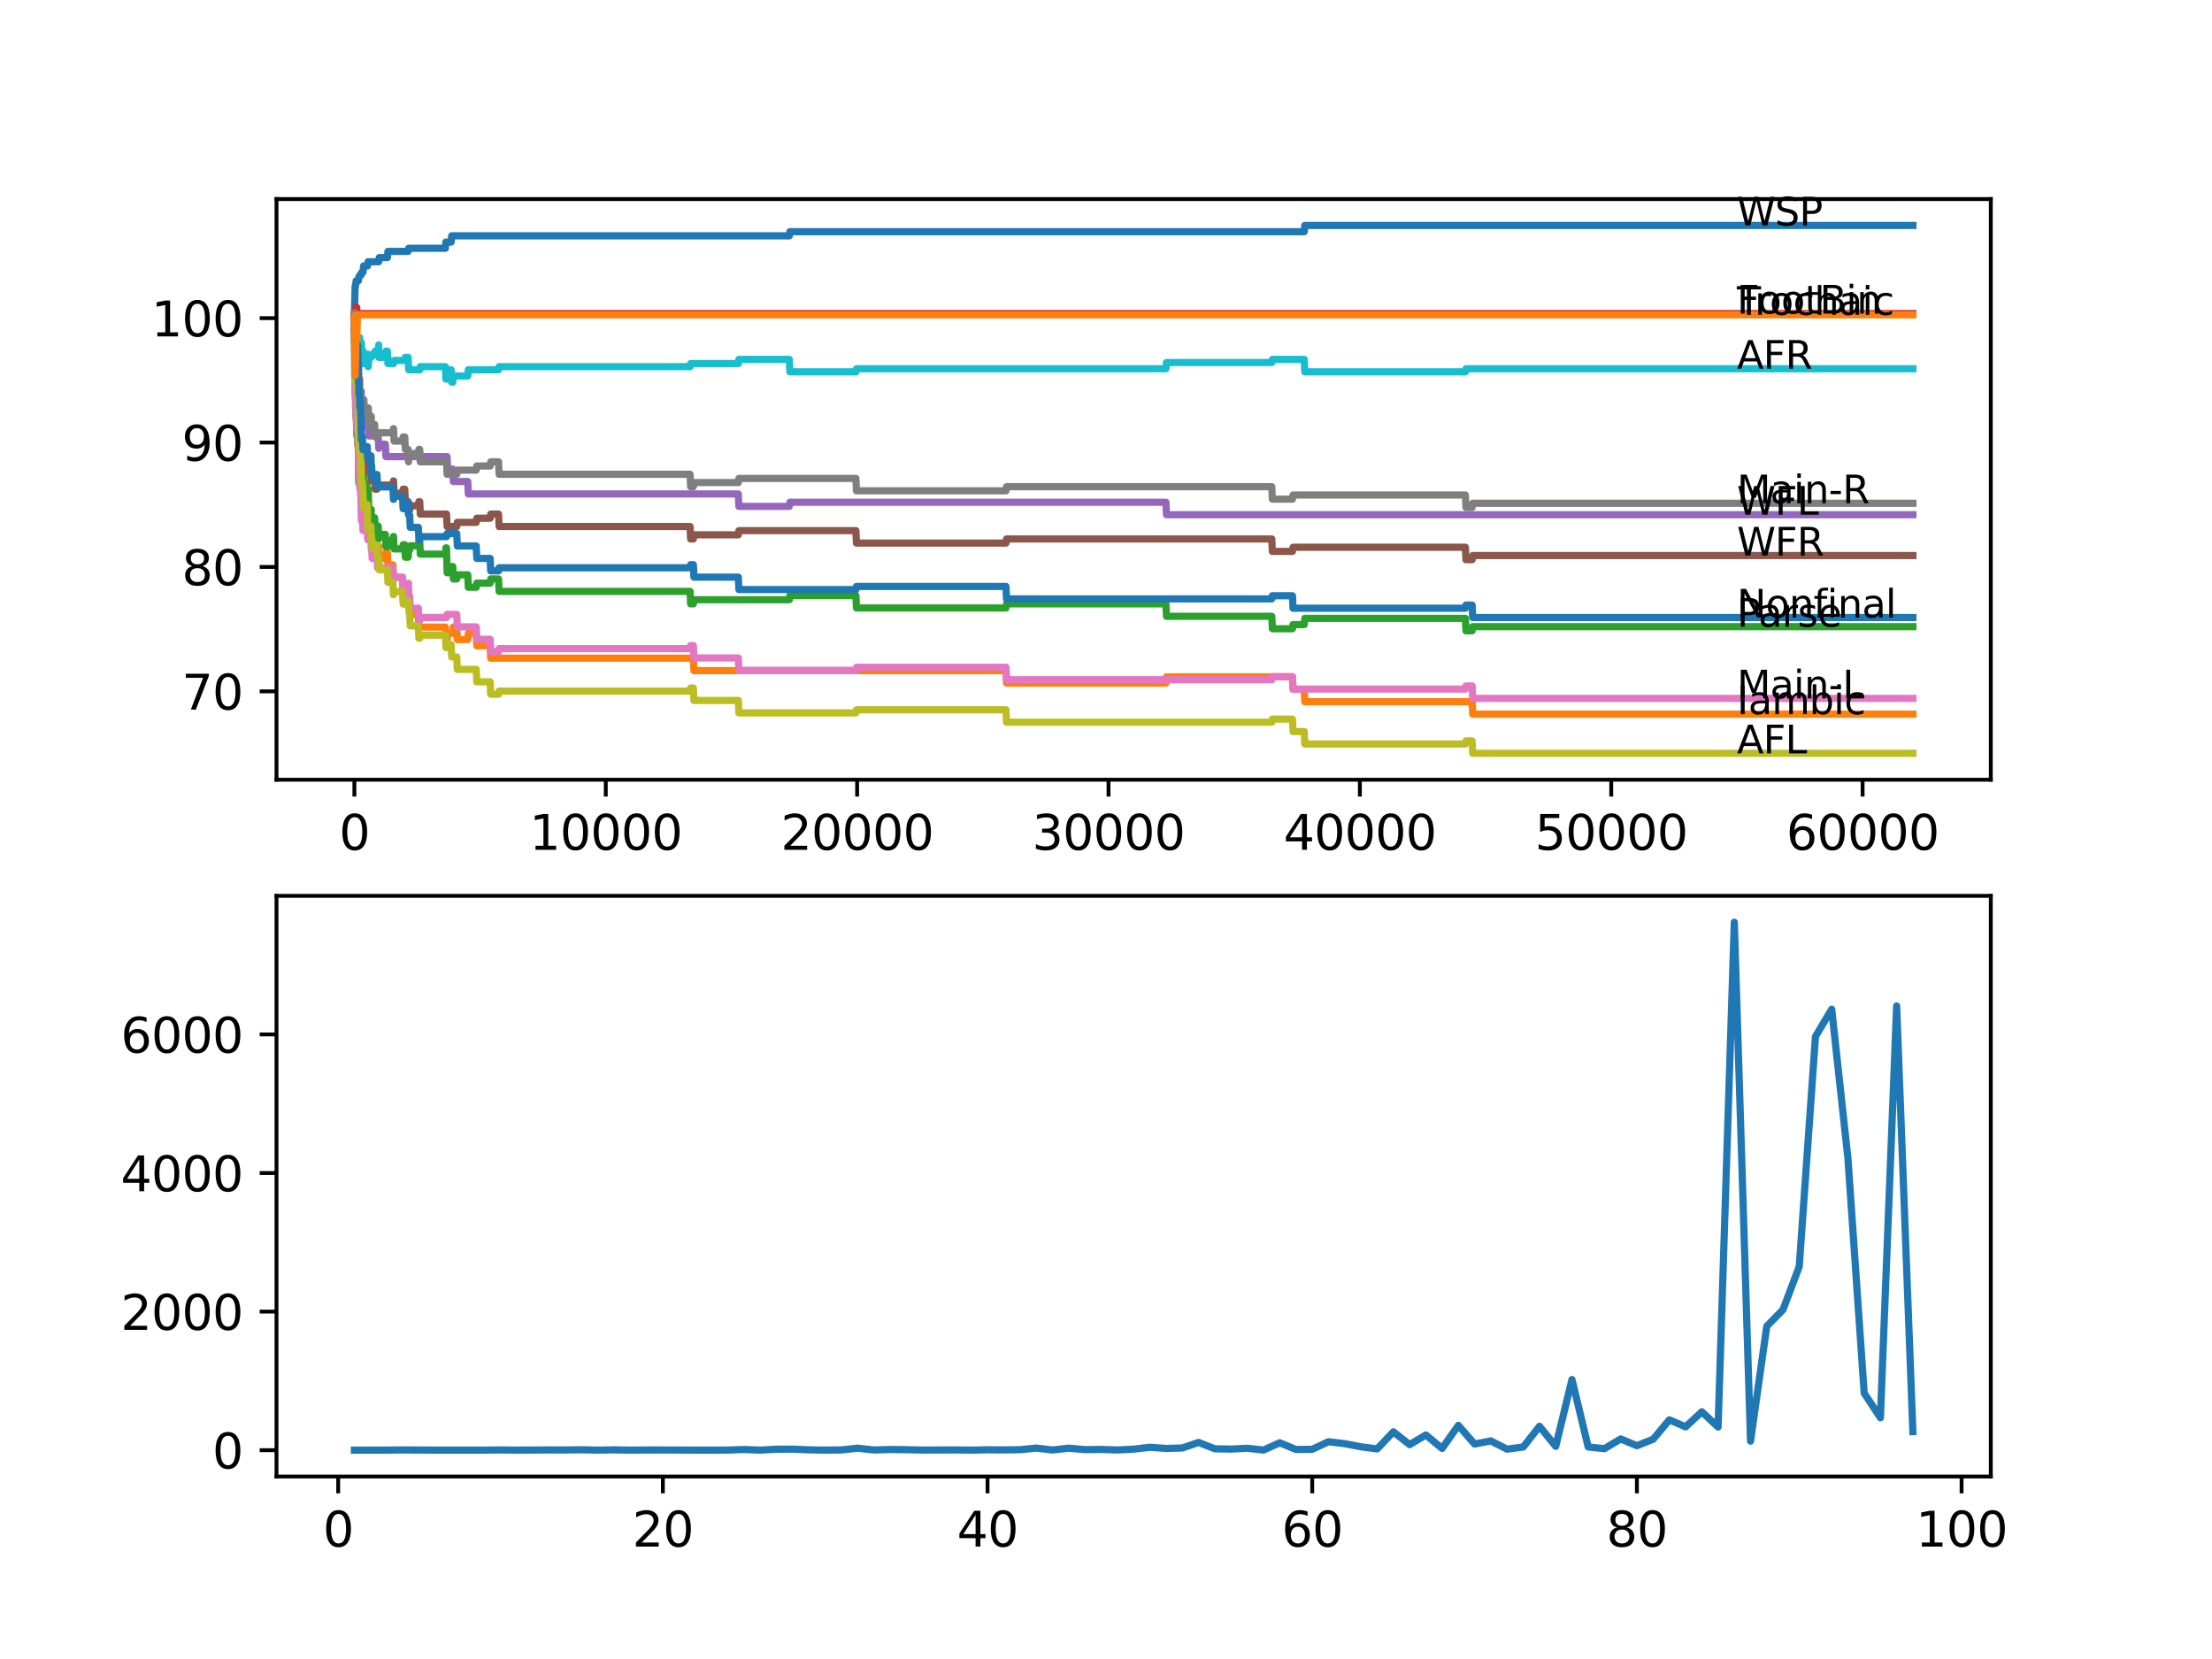 <?xml version="1.0" encoding="utf-8" standalone="no"?>
<!DOCTYPE svg PUBLIC "-//W3C//DTD SVG 1.1//EN"
  "http://www.w3.org/Graphics/SVG/1.1/DTD/svg11.dtd">
<svg xmlns:xlink="http://www.w3.org/1999/xlink" width="460.8pt" height="345.6pt" viewBox="0 0 460.8 345.6" xmlns="http://www.w3.org/2000/svg" version="1.1">
 <defs>
  <style type="text/css">*{stroke-linejoin: round; stroke-linecap: butt}</style>
 </defs>
 <g id="figure_1">
  <g id="patch_1">
   <path d="M 0 345.6 
L 460.8 345.6 
L 460.8 0 
L 0 0 
z
" style="fill: #ffffff"/>
  </g>
  <g id="axes_1">
   <g id="patch_2">
    <path d="M 57.6 162.432 
L 414.72 162.432 
L 414.72 41.472 
L 57.6 41.472 
z
" style="fill: #ffffff"/>
   </g>
   <g id="matplotlib.axis_1">
    <g id="xtick_1">
     <g id="line2d_1">
      <defs>
       <path id="m3c9f94f291" d="M 0 0 
L 0 3.5 
" style="stroke: #000000; stroke-width: 0.8"/>
      </defs>
      <g>
       <use xlink:href="#m3c9f94f291" x="73.827" y="162.432" style="stroke: #000000; stroke-width: 0.8"/>
      </g>
     </g>
     <g id="text_1">
      <!-- 0 -->
      <g transform="translate(70.646 177.03)scale(0.1 -0.1)">
       <defs>
        <path id="DejaVuSans-30" d="M 2034 4250 
Q 1547 4250 1301 3770 
Q 1056 3291 1056 2328 
Q 1056 1369 1301 889 
Q 1547 409 2034 409 
Q 2525 409 2770 889 
Q 3016 1369 3016 2328 
Q 3016 3291 2770 3770 
Q 2525 4250 2034 4250 
z
M 2034 4750 
Q 2819 4750 3233 4129 
Q 3647 3509 3647 2328 
Q 3647 1150 3233 529 
Q 2819 -91 2034 -91 
Q 1250 -91 836 529 
Q 422 1150 422 2328 
Q 422 3509 836 4129 
Q 1250 4750 2034 4750 
z
" transform="scale(0.016)"/>
       </defs>
       <use xlink:href="#DejaVuSans-30"/>
      </g>
     </g>
    </g>
    <g id="xtick_2">
     <g id="line2d_2">
      <g>
       <use xlink:href="#m3c9f94f291" x="126.192" y="162.432" style="stroke: #000000; stroke-width: 0.8"/>
      </g>
     </g>
     <g id="text_2">
      <!-- 10000 -->
      <g transform="translate(110.286 177.03)scale(0.1 -0.1)">
       <defs>
        <path id="DejaVuSans-31" d="M 794 531 
L 1825 531 
L 1825 4091 
L 703 3866 
L 703 4441 
L 1819 4666 
L 2450 4666 
L 2450 531 
L 3481 531 
L 3481 0 
L 794 0 
L 794 531 
z
" transform="scale(0.016)"/>
       </defs>
       <use xlink:href="#DejaVuSans-31"/>
       <use xlink:href="#DejaVuSans-30" x="63.623"/>
       <use xlink:href="#DejaVuSans-30" x="127.246"/>
       <use xlink:href="#DejaVuSans-30" x="190.869"/>
       <use xlink:href="#DejaVuSans-30" x="254.492"/>
      </g>
     </g>
    </g>
    <g id="xtick_3">
     <g id="line2d_3">
      <g>
       <use xlink:href="#m3c9f94f291" x="178.556" y="162.432" style="stroke: #000000; stroke-width: 0.8"/>
      </g>
     </g>
     <g id="text_3">
      <!-- 20000 -->
      <g transform="translate(162.65 177.03)scale(0.1 -0.1)">
       <defs>
        <path id="DejaVuSans-32" d="M 1228 531 
L 3431 531 
L 3431 0 
L 469 0 
L 469 531 
Q 828 903 1448 1529 
Q 2069 2156 2228 2338 
Q 2531 2678 2651 2914 
Q 2772 3150 2772 3378 
Q 2772 3750 2511 3984 
Q 2250 4219 1831 4219 
Q 1534 4219 1204 4116 
Q 875 4013 500 3803 
L 500 4441 
Q 881 4594 1212 4672 
Q 1544 4750 1819 4750 
Q 2544 4750 2975 4387 
Q 3406 4025 3406 3419 
Q 3406 3131 3298 2873 
Q 3191 2616 2906 2266 
Q 2828 2175 2409 1742 
Q 1991 1309 1228 531 
z
" transform="scale(0.016)"/>
       </defs>
       <use xlink:href="#DejaVuSans-32"/>
       <use xlink:href="#DejaVuSans-30" x="63.623"/>
       <use xlink:href="#DejaVuSans-30" x="127.246"/>
       <use xlink:href="#DejaVuSans-30" x="190.869"/>
       <use xlink:href="#DejaVuSans-30" x="254.492"/>
      </g>
     </g>
    </g>
    <g id="xtick_4">
     <g id="line2d_4">
      <g>
       <use xlink:href="#m3c9f94f291" x="230.921" y="162.432" style="stroke: #000000; stroke-width: 0.8"/>
      </g>
     </g>
     <g id="text_4">
      <!-- 30000 -->
      <g transform="translate(215.015 177.03)scale(0.1 -0.1)">
       <defs>
        <path id="DejaVuSans-33" d="M 2597 2516 
Q 3050 2419 3304 2112 
Q 3559 1806 3559 1356 
Q 3559 666 3084 287 
Q 2609 -91 1734 -91 
Q 1441 -91 1130 -33 
Q 819 25 488 141 
L 488 750 
Q 750 597 1062 519 
Q 1375 441 1716 441 
Q 2309 441 2620 675 
Q 2931 909 2931 1356 
Q 2931 1769 2642 2001 
Q 2353 2234 1838 2234 
L 1294 2234 
L 1294 2753 
L 1863 2753 
Q 2328 2753 2575 2939 
Q 2822 3125 2822 3475 
Q 2822 3834 2567 4026 
Q 2313 4219 1838 4219 
Q 1578 4219 1281 4162 
Q 984 4106 628 3988 
L 628 4550 
Q 988 4650 1302 4700 
Q 1616 4750 1894 4750 
Q 2613 4750 3031 4423 
Q 3450 4097 3450 3541 
Q 3450 3153 3228 2886 
Q 3006 2619 2597 2516 
z
" transform="scale(0.016)"/>
       </defs>
       <use xlink:href="#DejaVuSans-33"/>
       <use xlink:href="#DejaVuSans-30" x="63.623"/>
       <use xlink:href="#DejaVuSans-30" x="127.246"/>
       <use xlink:href="#DejaVuSans-30" x="190.869"/>
       <use xlink:href="#DejaVuSans-30" x="254.492"/>
      </g>
     </g>
    </g>
    <g id="xtick_5">
     <g id="line2d_5">
      <g>
       <use xlink:href="#m3c9f94f291" x="283.285" y="162.432" style="stroke: #000000; stroke-width: 0.8"/>
      </g>
     </g>
     <g id="text_5">
      <!-- 40000 -->
      <g transform="translate(267.379 177.03)scale(0.1 -0.1)">
       <defs>
        <path id="DejaVuSans-34" d="M 2419 4116 
L 825 1625 
L 2419 1625 
L 2419 4116 
z
M 2253 4666 
L 3047 4666 
L 3047 1625 
L 3713 1625 
L 3713 1100 
L 3047 1100 
L 3047 0 
L 2419 0 
L 2419 1100 
L 313 1100 
L 313 1709 
L 2253 4666 
z
" transform="scale(0.016)"/>
       </defs>
       <use xlink:href="#DejaVuSans-34"/>
       <use xlink:href="#DejaVuSans-30" x="63.623"/>
       <use xlink:href="#DejaVuSans-30" x="127.246"/>
       <use xlink:href="#DejaVuSans-30" x="190.869"/>
       <use xlink:href="#DejaVuSans-30" x="254.492"/>
      </g>
     </g>
    </g>
    <g id="xtick_6">
     <g id="line2d_6">
      <g>
       <use xlink:href="#m3c9f94f291" x="335.65" y="162.432" style="stroke: #000000; stroke-width: 0.8"/>
      </g>
     </g>
     <g id="text_6">
      <!-- 50000 -->
      <g transform="translate(319.744 177.03)scale(0.1 -0.1)">
       <defs>
        <path id="DejaVuSans-35" d="M 691 4666 
L 3169 4666 
L 3169 4134 
L 1269 4134 
L 1269 2991 
Q 1406 3038 1543 3061 
Q 1681 3084 1819 3084 
Q 2600 3084 3056 2656 
Q 3513 2228 3513 1497 
Q 3513 744 3044 326 
Q 2575 -91 1722 -91 
Q 1428 -91 1123 -41 
Q 819 9 494 109 
L 494 744 
Q 775 591 1075 516 
Q 1375 441 1709 441 
Q 2250 441 2565 725 
Q 2881 1009 2881 1497 
Q 2881 1984 2565 2268 
Q 2250 2553 1709 2553 
Q 1456 2553 1204 2497 
Q 953 2441 691 2322 
L 691 4666 
z
" transform="scale(0.016)"/>
       </defs>
       <use xlink:href="#DejaVuSans-35"/>
       <use xlink:href="#DejaVuSans-30" x="63.623"/>
       <use xlink:href="#DejaVuSans-30" x="127.246"/>
       <use xlink:href="#DejaVuSans-30" x="190.869"/>
       <use xlink:href="#DejaVuSans-30" x="254.492"/>
      </g>
     </g>
    </g>
    <g id="xtick_7">
     <g id="line2d_7">
      <g>
       <use xlink:href="#m3c9f94f291" x="388.014" y="162.432" style="stroke: #000000; stroke-width: 0.8"/>
      </g>
     </g>
     <g id="text_7">
      <!-- 60000 -->
      <g transform="translate(372.108 177.03)scale(0.1 -0.1)">
       <defs>
        <path id="DejaVuSans-36" d="M 2113 2584 
Q 1688 2584 1439 2293 
Q 1191 2003 1191 1497 
Q 1191 994 1439 701 
Q 1688 409 2113 409 
Q 2538 409 2786 701 
Q 3034 994 3034 1497 
Q 3034 2003 2786 2293 
Q 2538 2584 2113 2584 
z
M 3366 4563 
L 3366 3988 
Q 3128 4100 2886 4159 
Q 2644 4219 2406 4219 
Q 1781 4219 1451 3797 
Q 1122 3375 1075 2522 
Q 1259 2794 1537 2939 
Q 1816 3084 2150 3084 
Q 2853 3084 3261 2657 
Q 3669 2231 3669 1497 
Q 3669 778 3244 343 
Q 2819 -91 2113 -91 
Q 1303 -91 875 529 
Q 447 1150 447 2328 
Q 447 3434 972 4092 
Q 1497 4750 2381 4750 
Q 2619 4750 2861 4703 
Q 3103 4656 3366 4563 
z
" transform="scale(0.016)"/>
       </defs>
       <use xlink:href="#DejaVuSans-36"/>
       <use xlink:href="#DejaVuSans-30" x="63.623"/>
       <use xlink:href="#DejaVuSans-30" x="127.246"/>
       <use xlink:href="#DejaVuSans-30" x="190.869"/>
       <use xlink:href="#DejaVuSans-30" x="254.492"/>
      </g>
     </g>
    </g>
   </g>
   <g id="matplotlib.axis_2">
    <g id="ytick_1">
     <g id="line2d_8">
      <defs>
       <path id="mb19f7ff763" d="M 0 0 
L -3.5 0 
" style="stroke: #000000; stroke-width: 0.8"/>
      </defs>
      <g>
       <use xlink:href="#mb19f7ff763" x="57.6" y="144.02" style="stroke: #000000; stroke-width: 0.8"/>
      </g>
     </g>
     <g id="text_8">
      <!-- 70 -->
      <g transform="translate(37.875 147.819)scale(0.1 -0.1)">
       <defs>
        <path id="DejaVuSans-37" d="M 525 4666 
L 3525 4666 
L 3525 4397 
L 1831 0 
L 1172 0 
L 2766 4134 
L 525 4134 
L 525 4666 
z
" transform="scale(0.016)"/>
       </defs>
       <use xlink:href="#DejaVuSans-37"/>
       <use xlink:href="#DejaVuSans-30" x="63.623"/>
      </g>
     </g>
    </g>
    <g id="ytick_2">
     <g id="line2d_9">
      <g>
       <use xlink:href="#mb19f7ff763" x="57.6" y="118.105" style="stroke: #000000; stroke-width: 0.8"/>
      </g>
     </g>
     <g id="text_9">
      <!-- 80 -->
      <g transform="translate(37.875 121.905)scale(0.1 -0.1)">
       <defs>
        <path id="DejaVuSans-38" d="M 2034 2216 
Q 1584 2216 1326 1975 
Q 1069 1734 1069 1313 
Q 1069 891 1326 650 
Q 1584 409 2034 409 
Q 2484 409 2743 651 
Q 3003 894 3003 1313 
Q 3003 1734 2745 1975 
Q 2488 2216 2034 2216 
z
M 1403 2484 
Q 997 2584 770 2862 
Q 544 3141 544 3541 
Q 544 4100 942 4425 
Q 1341 4750 2034 4750 
Q 2731 4750 3128 4425 
Q 3525 4100 3525 3541 
Q 3525 3141 3298 2862 
Q 3072 2584 2669 2484 
Q 3125 2378 3379 2068 
Q 3634 1759 3634 1313 
Q 3634 634 3220 271 
Q 2806 -91 2034 -91 
Q 1263 -91 848 271 
Q 434 634 434 1313 
Q 434 1759 690 2068 
Q 947 2378 1403 2484 
z
M 1172 3481 
Q 1172 3119 1398 2916 
Q 1625 2713 2034 2713 
Q 2441 2713 2670 2916 
Q 2900 3119 2900 3481 
Q 2900 3844 2670 4047 
Q 2441 4250 2034 4250 
Q 1625 4250 1398 4047 
Q 1172 3844 1172 3481 
z
" transform="scale(0.016)"/>
       </defs>
       <use xlink:href="#DejaVuSans-38"/>
       <use xlink:href="#DejaVuSans-30" x="63.623"/>
      </g>
     </g>
    </g>
    <g id="ytick_3">
     <g id="line2d_10">
      <g>
       <use xlink:href="#mb19f7ff763" x="57.6" y="92.191" style="stroke: #000000; stroke-width: 0.8"/>
      </g>
     </g>
     <g id="text_10">
      <!-- 90 -->
      <g transform="translate(37.875 95.99)scale(0.1 -0.1)">
       <defs>
        <path id="DejaVuSans-39" d="M 703 97 
L 703 672 
Q 941 559 1184 500 
Q 1428 441 1663 441 
Q 2288 441 2617 861 
Q 2947 1281 2994 2138 
Q 2813 1869 2534 1725 
Q 2256 1581 1919 1581 
Q 1219 1581 811 2004 
Q 403 2428 403 3163 
Q 403 3881 828 4315 
Q 1253 4750 1959 4750 
Q 2769 4750 3195 4129 
Q 3622 3509 3622 2328 
Q 3622 1225 3098 567 
Q 2575 -91 1691 -91 
Q 1453 -91 1209 -44 
Q 966 3 703 97 
z
M 1959 2075 
Q 2384 2075 2632 2365 
Q 2881 2656 2881 3163 
Q 2881 3666 2632 3958 
Q 2384 4250 1959 4250 
Q 1534 4250 1286 3958 
Q 1038 3666 1038 3163 
Q 1038 2656 1286 2365 
Q 1534 2075 1959 2075 
z
" transform="scale(0.016)"/>
       </defs>
       <use xlink:href="#DejaVuSans-39"/>
       <use xlink:href="#DejaVuSans-30" x="63.623"/>
      </g>
     </g>
    </g>
    <g id="ytick_4">
     <g id="line2d_11">
      <g>
       <use xlink:href="#mb19f7ff763" x="57.6" y="66.276" style="stroke: #000000; stroke-width: 0.8"/>
      </g>
     </g>
     <g id="text_11">
      <!-- 100 -->
      <g transform="translate(31.512 70.076)scale(0.1 -0.1)">
       <use xlink:href="#DejaVuSans-31"/>
       <use xlink:href="#DejaVuSans-30" x="63.623"/>
       <use xlink:href="#DejaVuSans-30" x="127.246"/>
      </g>
     </g>
    </g>
   </g>
   <g id="line2d_12">
    <path d="M 73.833 65.629 
L 73.979 59.582 
L 74.068 59.582 
L 74.189 58.502 
L 74.644 58.502 
L 74.76 57.638 
L 74.932 57.638 
L 75.048 57.206 
L 75.278 57.206 
L 75.393 56.688 
L 75.629 56.688 
L 75.744 55.392 
L 76.571 55.392 
L 76.687 54.529 
L 78.891 54.529 
L 79.006 53.665 
L 80.698 53.665 
L 80.813 52.369 
L 85.023 52.369 
L 85.138 51.721 
L 92.778 51.721 
L 92.893 50.425 
L 93.983 50.425 
L 94.098 49.13 
L 164.429 49.13 
L 164.544 48.266 
L 271.697 48.266 
L 271.812 46.97 
L 398.487 46.97 
L 398.487 46.97 
" clip-path="url(#p7f40cb693f)" style="fill: none; stroke: #1f77b4; stroke-width: 1.5; stroke-linecap: square"/>
   </g>
   <g id="line2d_13">
    <path d="M 73.833 68.868 
L 73.843 71.459 
L 73.901 67.14 
L 73.943 69.732 
L 74.032 69.732 
L 74.157 83.985 
L 74.168 82.689 
L 74.335 82.689 
L 74.456 87.872 
L 74.513 87.872 
L 74.618 93.055 
L 74.629 91.759 
L 74.644 91.759 
L 74.77 99.533 
L 75.126 99.533 
L 75.247 104.716 
L 75.629 104.716 
L 75.744 107.308 
L 76.383 107.308 
L 76.488 106.012 
L 76.603 108.603 
L 76.728 108.603 
L 76.844 107.308 
L 77.289 107.308 
L 77.404 109.899 
L 77.409 109.899 
L 77.524 112.491 
L 78.54 112.491 
L 78.655 115.082 
L 78.797 115.082 
L 78.891 113.786 
L 78.896 116.378 
L 78.902 116.378 
L 80.279 116.378 
L 80.394 115.082 
L 80.698 115.082 
L 80.813 117.673 
L 81.85 117.673 
L 81.965 120.265 
L 83.855 120.265 
L 83.97 122.856 
L 85.102 122.856 
L 85.217 125.448 
L 85.342 125.448 
L 85.458 128.039 
L 87.149 128.039 
L 87.264 130.631 
L 92.778 130.631 
L 92.893 133.222 
L 93.134 133.222 
L 93.249 131.926 
L 94.323 131.926 
L 94.438 130.631 
L 95.15 130.631 
L 95.266 133.222 
L 97.444 133.222 
L 97.559 131.926 
L 99.209 131.926 
L 99.324 134.518 
L 102.11 134.518 
L 102.225 137.109 
L 144.441 137.109 
L 144.556 139.701 
L 209.561 139.701 
L 209.677 142.292 
L 242.886 142.292 
L 243.001 140.996 
L 269.246 140.996 
L 269.362 143.588 
L 271.697 143.588 
L 271.812 146.179 
L 306.671 146.179 
L 306.787 148.771 
L 398.487 148.771 
L 398.487 148.771 
" clip-path="url(#p7f40cb693f)" style="fill: none; stroke: #ff7f0e; stroke-width: 1.5; stroke-linecap: square"/>
   </g>
   <g id="line2d_14">
    <path d="M 73.833 65.629 
L 73.838 64.765 
L 73.901 71.243 
L 73.906 71.243 
L 73.932 71.243 
L 74.053 80.961 
L 74.058 80.313 
L 74.068 80.313 
L 74.079 79.882 
L 74.089 85.064 
L 74.121 85.064 
L 74.152 85.064 
L 74.157 84.417 
L 74.163 87.008 
L 74.231 87.008 
L 74.346 90.895 
L 74.513 90.895 
L 74.529 90.031 
L 74.534 92.623 
L 74.613 91.975 
L 74.618 91.975 
L 74.744 100.613 
L 74.76 100.613 
L 74.875 99.749 
L 74.932 99.749 
L 75.048 99.317 
L 75.084 99.317 
L 75.126 101.909 
L 75.194 101.045 
L 75.199 101.045 
L 75.315 99.663 
L 75.629 99.663 
L 75.744 98.367 
L 75.796 98.367 
L 75.912 100.959 
L 76.383 100.959 
L 76.488 103.55 
L 76.493 102.686 
L 76.571 102.686 
L 76.687 101.822 
L 76.718 101.822 
L 76.838 107.005 
L 77.289 107.005 
L 77.341 106.142 
L 77.346 108.733 
L 77.388 108.733 
L 77.409 108.733 
L 77.524 107.869 
L 78.048 107.869 
L 78.163 110.461 
L 78.54 110.461 
L 78.655 109.597 
L 78.797 109.597 
L 78.891 112.188 
L 78.907 111.324 
L 80.279 111.324 
L 80.394 113.916 
L 80.698 113.916 
L 80.813 112.62 
L 81.85 112.62 
L 81.965 111.756 
L 81.981 111.756 
L 82.096 114.348 
L 83.855 114.348 
L 83.97 113.484 
L 84.321 113.484 
L 84.437 116.075 
L 85.023 116.075 
L 85.143 114.564 
L 85.342 114.564 
L 85.458 113.7 
L 87.149 113.7 
L 87.264 112.836 
L 87.437 112.836 
L 87.552 115.428 
L 92.778 115.428 
L 92.893 114.132 
L 93.019 114.132 
L 93.14 119.315 
L 93.983 119.315 
L 94.098 118.019 
L 94.323 118.019 
L 94.438 120.61 
L 95.15 120.61 
L 95.266 119.747 
L 97.444 119.747 
L 97.559 122.338 
L 99.209 122.338 
L 99.324 121.474 
L 102.11 121.474 
L 102.225 120.61 
L 103.859 120.61 
L 103.974 123.202 
L 143.755 123.202 
L 143.87 125.793 
L 144.441 125.793 
L 144.556 124.929 
L 164.429 124.929 
L 164.544 124.066 
L 178.3 124.066 
L 178.415 126.657 
L 209.561 126.657 
L 209.677 125.793 
L 242.886 125.793 
L 243.001 128.385 
L 264.937 128.385 
L 265.052 130.976 
L 269.246 130.976 
L 269.362 130.112 
L 271.697 130.112 
L 271.812 128.817 
L 305.268 128.817 
L 305.383 131.408 
L 306.671 131.408 
L 306.787 130.544 
L 398.487 130.544 
L 398.487 130.544 
" clip-path="url(#p7f40cb693f)" style="fill: none; stroke: #2ca02c; stroke-width: 1.5; stroke-linecap: square"/>
   </g>
   <g id="line2d_15">
    <path d="M 73.833 66.276 
L 73.838 66.276 
L 73.958 65.326 
L 74.032 65.326 
L 74.152 64.031 
L 74.309 64.031 
L 74.341 66.622 
L 74.419 65.974 
L 74.529 65.974 
L 74.644 65.326 
L 398.487 65.326 
L 398.487 65.326 
" clip-path="url(#p7f40cb693f)" style="fill: none; stroke: #d62728; stroke-width: 1.5; stroke-linecap: square"/>
   </g>
   <g id="line2d_16">
    <path d="M 73.833 66.276 
L 73.838 65.413 
L 73.901 70.596 
L 73.917 70.596 
L 74.047 80.961 
L 74.068 80.961 
L 74.079 80.529 
L 74.084 83.121 
L 74.152 83.121 
L 74.157 83.121 
L 74.273 85.712 
L 74.618 85.712 
L 74.644 88.304 
L 74.728 87.44 
L 74.932 87.44 
L 75.048 87.008 
L 75.278 87.008 
L 75.393 86.49 
L 76.383 86.49 
L 76.498 89.081 
L 76.571 89.081 
L 76.687 88.217 
L 76.728 88.217 
L 76.844 90.809 
L 78.797 90.809 
L 78.891 93.4 
L 78.907 92.536 
L 80.279 92.536 
L 80.394 95.128 
L 93.134 95.128 
L 93.249 97.719 
L 94.323 97.719 
L 94.438 100.311 
L 97.444 100.311 
L 97.559 102.902 
L 153.809 102.902 
L 153.924 105.494 
L 164.429 105.494 
L 164.544 104.63 
L 242.886 104.63 
L 243.001 107.221 
L 398.487 107.221 
L 398.487 107.221 
" clip-path="url(#p7f40cb693f)" style="fill: none; stroke: #9467bd; stroke-width: 1.5; stroke-linecap: square"/>
   </g>
   <g id="line2d_17">
    <path d="M 73.833 65.629 
L 73.864 65.629 
L 73.99 74.699 
L 74.068 74.699 
L 74.152 79.882 
L 74.184 79.234 
L 74.231 79.234 
L 74.351 84.417 
L 74.513 84.417 
L 74.529 83.553 
L 74.534 86.144 
L 74.613 85.496 
L 74.629 85.496 
L 74.749 91.543 
L 74.76 91.543 
L 74.875 90.679 
L 74.917 90.679 
L 74.932 89.815 
L 74.938 92.407 
L 75.016 92.407 
L 75.084 92.407 
L 75.126 94.998 
L 75.194 93.271 
L 75.199 93.271 
L 75.278 92.407 
L 75.283 94.998 
L 75.299 94.998 
L 75.498 94.998 
L 75.613 94.134 
L 75.796 94.134 
L 75.912 96.726 
L 76.488 96.726 
L 76.603 95.862 
L 76.718 95.862 
L 76.833 98.454 
L 77.289 98.454 
L 77.341 97.59 
L 77.346 100.181 
L 77.388 100.181 
L 77.409 100.181 
L 77.524 99.317 
L 78.048 99.317 
L 78.163 101.909 
L 78.54 101.909 
L 78.655 101.045 
L 81.85 101.045 
L 81.965 100.181 
L 81.981 100.181 
L 82.096 102.773 
L 83.855 102.773 
L 83.97 101.909 
L 84.321 101.909 
L 84.437 104.5 
L 85.023 104.5 
L 85.102 107.092 
L 85.133 106.228 
L 85.342 106.228 
L 85.458 105.364 
L 87.149 105.364 
L 87.264 104.5 
L 87.437 104.5 
L 87.552 107.092 
L 93.019 107.092 
L 93.134 109.683 
L 95.15 109.683 
L 95.266 108.819 
L 99.209 108.819 
L 99.324 107.956 
L 102.11 107.956 
L 102.225 107.092 
L 103.859 107.092 
L 103.974 109.683 
L 143.755 109.683 
L 143.87 112.275 
L 144.441 112.275 
L 144.556 111.411 
L 153.809 111.411 
L 153.924 110.547 
L 178.3 110.547 
L 178.415 113.138 
L 209.561 113.138 
L 209.677 112.275 
L 264.937 112.275 
L 265.052 114.866 
L 269.246 114.866 
L 269.362 114.002 
L 305.268 114.002 
L 305.383 116.594 
L 306.671 116.594 
L 306.787 115.73 
L 398.487 115.73 
L 398.487 115.73 
" clip-path="url(#p7f40cb693f)" style="fill: none; stroke: #8c564b; stroke-width: 1.5; stroke-linecap: square"/>
   </g>
   <g id="line2d_18">
    <path d="M 73.833 68.868 
L 73.838 68.868 
L 73.969 82.603 
L 73.974 81.955 
L 74.006 81.955 
L 74.121 84.892 
L 74.152 84.892 
L 74.231 87.483 
L 74.262 86.835 
L 74.309 86.835 
L 74.341 89.427 
L 74.419 88.779 
L 74.513 88.779 
L 74.629 93.314 
L 74.665 92.666 
L 74.707 97.201 
L 74.723 97.201 
L 74.76 96.553 
L 74.765 99.145 
L 74.817 99.145 
L 74.917 99.145 
L 74.932 101.736 
L 75.032 101.304 
L 75.084 101.304 
L 75.126 100.656 
L 75.131 103.248 
L 75.178 103.248 
L 75.184 103.248 
L 75.278 108.431 
L 75.304 107.912 
L 75.498 107.912 
L 75.613 110.504 
L 75.796 110.504 
L 75.912 109.856 
L 76.488 109.856 
L 76.603 112.447 
L 76.718 112.447 
L 76.833 111.799 
L 77.289 111.799 
L 77.341 114.391 
L 77.399 113.743 
L 77.409 113.743 
L 77.524 116.335 
L 78.048 116.335 
L 78.163 115.687 
L 78.54 115.687 
L 78.655 118.278 
L 81.85 118.278 
L 81.965 120.87 
L 81.981 120.87 
L 82.096 120.222 
L 83.855 120.222 
L 83.97 122.813 
L 84.321 122.813 
L 84.437 122.165 
L 85.023 122.165 
L 85.102 121.517 
L 85.107 124.109 
L 85.117 124.109 
L 85.342 124.109 
L 85.458 126.7 
L 87.149 126.7 
L 87.264 129.292 
L 87.437 129.292 
L 87.552 128.644 
L 93.019 128.644 
L 93.134 127.996 
L 95.15 127.996 
L 95.266 130.587 
L 99.209 130.587 
L 99.324 133.179 
L 102.11 133.179 
L 102.225 135.77 
L 103.859 135.77 
L 103.974 135.122 
L 143.755 135.122 
L 143.87 134.475 
L 144.441 134.475 
L 144.556 137.066 
L 153.809 137.066 
L 153.924 139.658 
L 178.3 139.658 
L 178.415 139.01 
L 209.561 139.01 
L 209.677 141.601 
L 264.937 141.601 
L 265.052 140.953 
L 269.246 140.953 
L 269.362 143.545 
L 305.268 143.545 
L 305.383 142.897 
L 306.671 142.897 
L 306.787 145.488 
L 398.487 145.488 
L 398.487 145.488 
" clip-path="url(#p7f40cb693f)" style="fill: none; stroke: #e377c2; stroke-width: 1.5; stroke-linecap: square"/>
   </g>
   <g id="line2d_19">
    <path d="M 73.833 65.629 
L 73.838 65.629 
L 73.89 65.11 
L 73.869 67.702 
L 73.932 65.758 
L 74.006 70.293 
L 74.042 67.702 
L 74.068 67.702 
L 74.1 72.885 
L 74.178 69.645 
L 74.231 69.645 
L 74.346 73.532 
L 74.513 73.532 
L 74.529 72.669 
L 74.534 75.26 
L 74.613 74.612 
L 74.629 74.612 
L 74.749 80.659 
L 74.76 80.659 
L 74.875 79.795 
L 74.917 79.795 
L 74.932 78.931 
L 74.938 81.523 
L 75.016 81.523 
L 75.084 81.523 
L 75.126 84.114 
L 75.194 82.387 
L 75.199 82.387 
L 75.278 81.523 
L 75.283 84.114 
L 75.299 84.114 
L 75.498 84.114 
L 75.613 83.25 
L 75.796 83.25 
L 75.912 85.842 
L 76.488 85.842 
L 76.603 84.978 
L 76.718 84.978 
L 76.833 87.569 
L 77.289 87.569 
L 77.341 86.706 
L 77.346 89.297 
L 77.388 89.297 
L 77.409 89.297 
L 77.524 88.433 
L 78.048 88.433 
L 78.163 91.025 
L 78.54 91.025 
L 78.655 90.161 
L 81.85 90.161 
L 81.965 89.297 
L 81.981 89.297 
L 82.096 91.889 
L 83.855 91.889 
L 83.97 91.025 
L 84.321 91.025 
L 84.437 93.616 
L 85.023 93.616 
L 85.102 96.208 
L 85.133 95.344 
L 85.342 95.344 
L 85.458 94.48 
L 87.149 94.48 
L 87.264 93.616 
L 87.437 93.616 
L 87.552 96.208 
L 93.019 96.208 
L 93.134 98.799 
L 95.15 98.799 
L 95.266 97.935 
L 99.209 97.935 
L 99.324 97.071 
L 102.11 97.071 
L 102.225 96.208 
L 103.859 96.208 
L 103.974 98.799 
L 143.755 98.799 
L 143.87 101.391 
L 144.441 101.391 
L 144.556 100.527 
L 153.809 100.527 
L 153.924 99.663 
L 178.3 99.663 
L 178.415 102.254 
L 209.561 102.254 
L 209.677 101.391 
L 264.937 101.391 
L 265.052 103.982 
L 269.246 103.982 
L 269.362 103.118 
L 305.268 103.118 
L 305.383 105.71 
L 306.671 105.71 
L 306.787 104.846 
L 398.487 104.846 
L 398.487 104.846 
" clip-path="url(#p7f40cb693f)" style="fill: none; stroke: #7f7f7f; stroke-width: 1.5; stroke-linecap: square"/>
   </g>
   <g id="line2d_20">
    <path d="M 73.833 68.868 
L 73.838 68.868 
L 73.843 68.35 
L 73.89 73.101 
L 73.911 72.237 
L 73.917 72.237 
L 73.969 79.493 
L 74.037 78.197 
L 74.053 78.197 
L 74.152 77.031 
L 74.231 79.622 
L 74.262 78.975 
L 74.309 78.975 
L 74.341 81.566 
L 74.419 80.918 
L 74.513 80.918 
L 74.629 85.453 
L 74.665 84.805 
L 74.707 89.34 
L 74.723 89.34 
L 74.76 88.692 
L 74.765 91.284 
L 74.817 91.284 
L 74.917 91.284 
L 74.932 93.875 
L 75.032 93.443 
L 75.084 93.443 
L 75.126 92.796 
L 75.131 95.387 
L 75.178 95.387 
L 75.184 95.387 
L 75.304 100.57 
L 75.498 100.57 
L 75.613 103.161 
L 75.629 103.161 
L 75.744 105.753 
L 75.796 105.753 
L 75.912 105.105 
L 76.488 105.105 
L 76.608 110.288 
L 76.718 110.288 
L 76.833 109.64 
L 77.289 109.64 
L 77.341 112.231 
L 77.399 111.584 
L 77.409 111.584 
L 77.524 114.175 
L 78.048 114.175 
L 78.163 113.527 
L 78.54 113.527 
L 78.655 116.119 
L 78.891 116.119 
L 79.006 118.71 
L 80.698 118.71 
L 80.813 121.301 
L 81.85 121.301 
L 81.965 123.893 
L 81.981 123.893 
L 82.096 123.245 
L 83.855 123.245 
L 83.97 125.836 
L 84.321 125.836 
L 84.437 125.189 
L 85.102 125.189 
L 85.217 127.78 
L 85.342 127.78 
L 85.458 130.372 
L 87.149 130.372 
L 87.264 132.963 
L 87.437 132.963 
L 87.552 132.315 
L 92.778 132.315 
L 92.893 134.907 
L 93.019 134.907 
L 93.134 134.259 
L 93.983 134.259 
L 94.098 136.85 
L 95.15 136.85 
L 95.266 139.442 
L 99.209 139.442 
L 99.324 142.033 
L 102.11 142.033 
L 102.225 144.624 
L 103.859 144.624 
L 103.974 143.977 
L 143.755 143.977 
L 143.87 143.329 
L 144.441 143.329 
L 144.556 145.92 
L 153.809 145.92 
L 153.924 148.512 
L 178.3 148.512 
L 178.415 147.864 
L 209.561 147.864 
L 209.677 150.455 
L 264.937 150.455 
L 265.052 149.807 
L 269.246 149.807 
L 269.362 152.399 
L 271.697 152.399 
L 271.812 154.99 
L 305.268 154.99 
L 305.383 154.342 
L 306.671 154.342 
L 306.787 156.934 
L 398.487 156.934 
L 398.487 156.934 
" clip-path="url(#p7f40cb693f)" style="fill: none; stroke: #bcbd22; stroke-width: 1.5; stroke-linecap: square"/>
   </g>
   <g id="line2d_21">
    <path d="M 73.833 68.868 
L 73.896 78.283 
L 73.953 74.526 
L 73.969 74.526 
L 74.068 71.934 
L 74.095 72.712 
L 74.157 72.712 
L 74.273 70.768 
L 74.309 70.768 
L 74.424 73.36 
L 74.582 73.36 
L 74.644 70.768 
L 74.702 71.848 
L 74.723 71.848 
L 74.838 71.2 
L 74.917 71.2 
L 74.932 70.336 
L 74.938 72.928 
L 75.016 72.928 
L 75.084 72.928 
L 75.205 71.416 
L 75.278 71.416 
L 75.393 74.008 
L 75.498 74.008 
L 75.613 73.144 
L 75.629 73.144 
L 75.744 75.735 
L 75.796 75.735 
L 75.912 75.087 
L 76.383 75.087 
L 76.498 73.792 
L 76.571 73.792 
L 76.687 76.383 
L 76.718 76.383 
L 76.844 74.439 
L 77.341 74.439 
L 77.456 73.792 
L 78.048 73.792 
L 78.163 73.144 
L 78.797 73.144 
L 78.891 71.848 
L 78.896 74.439 
L 78.902 74.439 
L 80.279 74.439 
L 80.394 73.144 
L 80.698 73.144 
L 80.813 75.735 
L 81.981 75.735 
L 82.096 75.087 
L 84.321 75.087 
L 84.437 74.439 
L 85.023 74.439 
L 85.138 77.031 
L 87.437 77.031 
L 87.552 76.383 
L 92.778 76.383 
L 92.893 78.975 
L 93.019 78.975 
L 93.145 77.031 
L 93.983 77.031 
L 94.098 79.622 
L 94.323 79.622 
L 94.438 78.327 
L 97.444 78.327 
L 97.559 77.031 
L 103.859 77.031 
L 103.974 76.383 
L 143.755 76.383 
L 143.87 75.735 
L 153.809 75.735 
L 153.924 74.871 
L 164.429 74.871 
L 164.544 77.463 
L 178.3 77.463 
L 178.415 76.815 
L 242.886 76.815 
L 243.001 75.519 
L 264.937 75.519 
L 265.052 74.871 
L 271.697 74.871 
L 271.812 77.463 
L 305.268 77.463 
L 305.383 76.815 
L 398.487 76.815 
L 398.487 76.815 
" clip-path="url(#p7f40cb693f)" style="fill: none; stroke: #17becf; stroke-width: 1.5; stroke-linecap: square"/>
   </g>
   <g id="line2d_22">
    <path d="M 73.833 68.868 
L 73.864 68.868 
L 73.922 67.572 
L 73.927 70.164 
L 73.953 69.645 
L 73.969 72.237 
L 74.063 71.589 
L 74.068 71.589 
L 74.152 70.639 
L 74.157 73.23 
L 74.231 73.23 
L 74.351 71.934 
L 74.513 71.934 
L 74.629 76.469 
L 74.665 75.822 
L 74.707 80.357 
L 74.723 80.357 
L 74.76 79.709 
L 74.765 82.3 
L 74.817 82.3 
L 74.917 82.3 
L 74.932 84.892 
L 75.032 84.46 
L 75.084 84.46 
L 75.126 83.812 
L 75.131 86.403 
L 75.178 86.403 
L 75.184 86.403 
L 75.278 91.586 
L 75.304 91.068 
L 75.498 91.068 
L 75.613 93.659 
L 75.796 93.659 
L 75.912 93.012 
L 76.488 93.012 
L 76.603 95.603 
L 76.718 95.603 
L 76.833 94.955 
L 77.289 94.955 
L 77.341 97.547 
L 77.399 96.899 
L 77.409 96.899 
L 77.524 99.49 
L 78.048 99.49 
L 78.163 98.842 
L 78.54 98.842 
L 78.655 101.434 
L 81.85 101.434 
L 81.965 104.025 
L 81.981 104.025 
L 82.096 103.377 
L 83.855 103.377 
L 83.97 105.969 
L 84.321 105.969 
L 84.437 105.321 
L 85.023 105.321 
L 85.102 104.673 
L 85.107 107.264 
L 85.117 107.264 
L 85.342 107.264 
L 85.458 109.856 
L 87.149 109.856 
L 87.264 112.447 
L 87.437 112.447 
L 87.552 111.799 
L 93.019 111.799 
L 93.134 111.152 
L 95.15 111.152 
L 95.266 113.743 
L 99.209 113.743 
L 99.324 116.335 
L 102.11 116.335 
L 102.225 118.926 
L 103.859 118.926 
L 103.974 118.278 
L 143.755 118.278 
L 143.87 117.63 
L 144.441 117.63 
L 144.556 120.222 
L 153.809 120.222 
L 153.924 122.813 
L 178.3 122.813 
L 178.415 122.165 
L 209.561 122.165 
L 209.677 124.757 
L 264.937 124.757 
L 265.052 124.109 
L 269.246 124.109 
L 269.362 126.7 
L 305.268 126.7 
L 305.383 126.052 
L 306.671 126.052 
L 306.787 128.644 
L 398.487 128.644 
L 398.487 128.644 
" clip-path="url(#p7f40cb693f)" style="fill: none; stroke: #1f77b4; stroke-width: 1.5; stroke-linecap: square"/>
   </g>
   <g id="line2d_23">
    <path d="M 73.833 66.276 
L 73.838 66.276 
L 73.843 65.758 
L 73.869 70.941 
L 73.88 70.941 
L 74 78.197 
L 74.136 70.768 
L 74.335 70.768 
L 74.456 65.585 
L 398.487 65.585 
L 398.487 65.585 
" clip-path="url(#p7f40cb693f)" style="fill: none; stroke: #ff7f0e; stroke-width: 1.5; stroke-linecap: square"/>
   </g>
   <g id="patch_3">
    <path d="M 57.6 162.432 
L 57.6 41.472 
" style="fill: none; stroke: #000000; stroke-width: 0.8; stroke-linejoin: miter; stroke-linecap: square"/>
   </g>
   <g id="patch_4">
    <path d="M 414.72 162.432 
L 414.72 41.472 
" style="fill: none; stroke: #000000; stroke-width: 0.8; stroke-linejoin: miter; stroke-linecap: square"/>
   </g>
   <g id="patch_5">
    <path d="M 57.6 162.432 
L 414.72 162.432 
" style="fill: none; stroke: #000000; stroke-width: 0.8; stroke-linejoin: miter; stroke-linecap: square"/>
   </g>
   <g id="patch_6">
    <path d="M 57.6 41.472 
L 414.72 41.472 
" style="fill: none; stroke: #000000; stroke-width: 0.8; stroke-linejoin: miter; stroke-linecap: square"/>
   </g>
   <g id="text_12">
    <!-- WSP -->
    <g transform="translate(361.832 46.97)scale(0.08 -0.08)">
     <defs>
      <path id="DejaVuSans-57" d="M 213 4666 
L 850 4666 
L 1831 722 
L 2809 4666 
L 3519 4666 
L 4500 722 
L 5478 4666 
L 6119 4666 
L 4947 0 
L 4153 0 
L 3169 4050 
L 2175 0 
L 1381 0 
L 213 4666 
z
" transform="scale(0.016)"/>
      <path id="DejaVuSans-53" d="M 3425 4513 
L 3425 3897 
Q 3066 4069 2747 4153 
Q 2428 4238 2131 4238 
Q 1616 4238 1336 4038 
Q 1056 3838 1056 3469 
Q 1056 3159 1242 3001 
Q 1428 2844 1947 2747 
L 2328 2669 
Q 3034 2534 3370 2195 
Q 3706 1856 3706 1288 
Q 3706 609 3251 259 
Q 2797 -91 1919 -91 
Q 1588 -91 1214 -16 
Q 841 59 441 206 
L 441 856 
Q 825 641 1194 531 
Q 1563 422 1919 422 
Q 2459 422 2753 634 
Q 3047 847 3047 1241 
Q 3047 1584 2836 1778 
Q 2625 1972 2144 2069 
L 1759 2144 
Q 1053 2284 737 2584 
Q 422 2884 422 3419 
Q 422 4038 858 4394 
Q 1294 4750 2059 4750 
Q 2388 4750 2728 4690 
Q 3069 4631 3425 4513 
z
" transform="scale(0.016)"/>
      <path id="DejaVuSans-50" d="M 1259 4147 
L 1259 2394 
L 2053 2394 
Q 2494 2394 2734 2622 
Q 2975 2850 2975 3272 
Q 2975 3691 2734 3919 
Q 2494 4147 2053 4147 
L 1259 4147 
z
M 628 4666 
L 2053 4666 
Q 2838 4666 3239 4311 
Q 3641 3956 3641 3272 
Q 3641 2581 3239 2228 
Q 2838 1875 2053 1875 
L 1259 1875 
L 1259 0 
L 628 0 
L 628 4666 
z
" transform="scale(0.016)"/>
     </defs>
     <use xlink:href="#DejaVuSans-57"/>
     <use xlink:href="#DejaVuSans-53" x="98.877"/>
     <use xlink:href="#DejaVuSans-50" x="162.354"/>
    </g>
   </g>
   <g id="text_13">
    <!-- Iambic -->
    <g transform="translate(361.832 148.771)scale(0.08 -0.08)">
     <defs>
      <path id="DejaVuSans-49" d="M 628 4666 
L 1259 4666 
L 1259 0 
L 628 0 
L 628 4666 
z
" transform="scale(0.016)"/>
      <path id="DejaVuSans-61" d="M 2194 1759 
Q 1497 1759 1228 1600 
Q 959 1441 959 1056 
Q 959 750 1161 570 
Q 1363 391 1709 391 
Q 2188 391 2477 730 
Q 2766 1069 2766 1631 
L 2766 1759 
L 2194 1759 
z
M 3341 1997 
L 3341 0 
L 2766 0 
L 2766 531 
Q 2569 213 2275 61 
Q 1981 -91 1556 -91 
Q 1019 -91 701 211 
Q 384 513 384 1019 
Q 384 1609 779 1909 
Q 1175 2209 1959 2209 
L 2766 2209 
L 2766 2266 
Q 2766 2663 2505 2880 
Q 2244 3097 1772 3097 
Q 1472 3097 1187 3025 
Q 903 2953 641 2809 
L 641 3341 
Q 956 3463 1253 3523 
Q 1550 3584 1831 3584 
Q 2591 3584 2966 3190 
Q 3341 2797 3341 1997 
z
" transform="scale(0.016)"/>
      <path id="DejaVuSans-6d" d="M 3328 2828 
Q 3544 3216 3844 3400 
Q 4144 3584 4550 3584 
Q 5097 3584 5394 3201 
Q 5691 2819 5691 2113 
L 5691 0 
L 5113 0 
L 5113 2094 
Q 5113 2597 4934 2840 
Q 4756 3084 4391 3084 
Q 3944 3084 3684 2787 
Q 3425 2491 3425 1978 
L 3425 0 
L 2847 0 
L 2847 2094 
Q 2847 2600 2669 2842 
Q 2491 3084 2119 3084 
Q 1678 3084 1418 2786 
Q 1159 2488 1159 1978 
L 1159 0 
L 581 0 
L 581 3500 
L 1159 3500 
L 1159 2956 
Q 1356 3278 1631 3431 
Q 1906 3584 2284 3584 
Q 2666 3584 2933 3390 
Q 3200 3197 3328 2828 
z
" transform="scale(0.016)"/>
      <path id="DejaVuSans-62" d="M 3116 1747 
Q 3116 2381 2855 2742 
Q 2594 3103 2138 3103 
Q 1681 3103 1420 2742 
Q 1159 2381 1159 1747 
Q 1159 1113 1420 752 
Q 1681 391 2138 391 
Q 2594 391 2855 752 
Q 3116 1113 3116 1747 
z
M 1159 2969 
Q 1341 3281 1617 3432 
Q 1894 3584 2278 3584 
Q 2916 3584 3314 3078 
Q 3713 2572 3713 1747 
Q 3713 922 3314 415 
Q 2916 -91 2278 -91 
Q 1894 -91 1617 61 
Q 1341 213 1159 525 
L 1159 0 
L 581 0 
L 581 4863 
L 1159 4863 
L 1159 2969 
z
" transform="scale(0.016)"/>
      <path id="DejaVuSans-69" d="M 603 3500 
L 1178 3500 
L 1178 0 
L 603 0 
L 603 3500 
z
M 603 4863 
L 1178 4863 
L 1178 4134 
L 603 4134 
L 603 4863 
z
" transform="scale(0.016)"/>
      <path id="DejaVuSans-63" d="M 3122 3366 
L 3122 2828 
Q 2878 2963 2633 3030 
Q 2388 3097 2138 3097 
Q 1578 3097 1268 2742 
Q 959 2388 959 1747 
Q 959 1106 1268 751 
Q 1578 397 2138 397 
Q 2388 397 2633 464 
Q 2878 531 3122 666 
L 3122 134 
Q 2881 22 2623 -34 
Q 2366 -91 2075 -91 
Q 1284 -91 818 406 
Q 353 903 353 1747 
Q 353 2603 823 3093 
Q 1294 3584 2113 3584 
Q 2378 3584 2631 3529 
Q 2884 3475 3122 3366 
z
" transform="scale(0.016)"/>
     </defs>
     <use xlink:href="#DejaVuSans-49"/>
     <use xlink:href="#DejaVuSans-61" x="29.492"/>
     <use xlink:href="#DejaVuSans-6d" x="90.771"/>
     <use xlink:href="#DejaVuSans-62" x="188.184"/>
     <use xlink:href="#DejaVuSans-69" x="251.66"/>
     <use xlink:href="#DejaVuSans-63" x="279.443"/>
    </g>
   </g>
   <g id="text_14">
    <!-- Parse -->
    <g transform="translate(361.832 130.544)scale(0.08 -0.08)">
     <defs>
      <path id="DejaVuSans-72" d="M 2631 2963 
Q 2534 3019 2420 3045 
Q 2306 3072 2169 3072 
Q 1681 3072 1420 2755 
Q 1159 2438 1159 1844 
L 1159 0 
L 581 0 
L 581 3500 
L 1159 3500 
L 1159 2956 
Q 1341 3275 1631 3429 
Q 1922 3584 2338 3584 
Q 2397 3584 2469 3576 
Q 2541 3569 2628 3553 
L 2631 2963 
z
" transform="scale(0.016)"/>
      <path id="DejaVuSans-73" d="M 2834 3397 
L 2834 2853 
Q 2591 2978 2328 3040 
Q 2066 3103 1784 3103 
Q 1356 3103 1142 2972 
Q 928 2841 928 2578 
Q 928 2378 1081 2264 
Q 1234 2150 1697 2047 
L 1894 2003 
Q 2506 1872 2764 1633 
Q 3022 1394 3022 966 
Q 3022 478 2636 193 
Q 2250 -91 1575 -91 
Q 1294 -91 989 -36 
Q 684 19 347 128 
L 347 722 
Q 666 556 975 473 
Q 1284 391 1588 391 
Q 1994 391 2212 530 
Q 2431 669 2431 922 
Q 2431 1156 2273 1281 
Q 2116 1406 1581 1522 
L 1381 1569 
Q 847 1681 609 1914 
Q 372 2147 372 2553 
Q 372 3047 722 3315 
Q 1072 3584 1716 3584 
Q 2034 3584 2315 3537 
Q 2597 3491 2834 3397 
z
" transform="scale(0.016)"/>
      <path id="DejaVuSans-65" d="M 3597 1894 
L 3597 1613 
L 953 1613 
Q 991 1019 1311 708 
Q 1631 397 2203 397 
Q 2534 397 2845 478 
Q 3156 559 3463 722 
L 3463 178 
Q 3153 47 2828 -22 
Q 2503 -91 2169 -91 
Q 1331 -91 842 396 
Q 353 884 353 1716 
Q 353 2575 817 3079 
Q 1281 3584 2069 3584 
Q 2775 3584 3186 3129 
Q 3597 2675 3597 1894 
z
M 3022 2063 
Q 3016 2534 2758 2815 
Q 2500 3097 2075 3097 
Q 1594 3097 1305 2825 
Q 1016 2553 972 2059 
L 3022 2063 
z
" transform="scale(0.016)"/>
     </defs>
     <use xlink:href="#DejaVuSans-50"/>
     <use xlink:href="#DejaVuSans-61" x="55.803"/>
     <use xlink:href="#DejaVuSans-72" x="117.082"/>
     <use xlink:href="#DejaVuSans-73" x="158.195"/>
     <use xlink:href="#DejaVuSans-65" x="210.295"/>
    </g>
   </g>
   <g id="text_15">
    <!-- FootBin -->
    <g transform="translate(361.832 65.326)scale(0.08 -0.08)">
     <defs>
      <path id="DejaVuSans-46" d="M 628 4666 
L 3309 4666 
L 3309 4134 
L 1259 4134 
L 1259 2759 
L 3109 2759 
L 3109 2228 
L 1259 2228 
L 1259 0 
L 628 0 
L 628 4666 
z
" transform="scale(0.016)"/>
      <path id="DejaVuSans-6f" d="M 1959 3097 
Q 1497 3097 1228 2736 
Q 959 2375 959 1747 
Q 959 1119 1226 758 
Q 1494 397 1959 397 
Q 2419 397 2687 759 
Q 2956 1122 2956 1747 
Q 2956 2369 2687 2733 
Q 2419 3097 1959 3097 
z
M 1959 3584 
Q 2709 3584 3137 3096 
Q 3566 2609 3566 1747 
Q 3566 888 3137 398 
Q 2709 -91 1959 -91 
Q 1206 -91 779 398 
Q 353 888 353 1747 
Q 353 2609 779 3096 
Q 1206 3584 1959 3584 
z
" transform="scale(0.016)"/>
      <path id="DejaVuSans-74" d="M 1172 4494 
L 1172 3500 
L 2356 3500 
L 2356 3053 
L 1172 3053 
L 1172 1153 
Q 1172 725 1289 603 
Q 1406 481 1766 481 
L 2356 481 
L 2356 0 
L 1766 0 
Q 1100 0 847 248 
Q 594 497 594 1153 
L 594 3053 
L 172 3053 
L 172 3500 
L 594 3500 
L 594 4494 
L 1172 4494 
z
" transform="scale(0.016)"/>
      <path id="DejaVuSans-42" d="M 1259 2228 
L 1259 519 
L 2272 519 
Q 2781 519 3026 730 
Q 3272 941 3272 1375 
Q 3272 1813 3026 2020 
Q 2781 2228 2272 2228 
L 1259 2228 
z
M 1259 4147 
L 1259 2741 
L 2194 2741 
Q 2656 2741 2882 2914 
Q 3109 3088 3109 3444 
Q 3109 3797 2882 3972 
Q 2656 4147 2194 4147 
L 1259 4147 
z
M 628 4666 
L 2241 4666 
Q 2963 4666 3353 4366 
Q 3744 4066 3744 3513 
Q 3744 3084 3544 2831 
Q 3344 2578 2956 2516 
Q 3422 2416 3680 2098 
Q 3938 1781 3938 1306 
Q 3938 681 3513 340 
Q 3088 0 2303 0 
L 628 0 
L 628 4666 
z
" transform="scale(0.016)"/>
      <path id="DejaVuSans-6e" d="M 3513 2113 
L 3513 0 
L 2938 0 
L 2938 2094 
Q 2938 2591 2744 2837 
Q 2550 3084 2163 3084 
Q 1697 3084 1428 2787 
Q 1159 2491 1159 1978 
L 1159 0 
L 581 0 
L 581 3500 
L 1159 3500 
L 1159 2956 
Q 1366 3272 1645 3428 
Q 1925 3584 2291 3584 
Q 2894 3584 3203 3211 
Q 3513 2838 3513 2113 
z
" transform="scale(0.016)"/>
     </defs>
     <use xlink:href="#DejaVuSans-46"/>
     <use xlink:href="#DejaVuSans-6f" x="53.895"/>
     <use xlink:href="#DejaVuSans-6f" x="115.076"/>
     <use xlink:href="#DejaVuSans-74" x="176.258"/>
     <use xlink:href="#DejaVuSans-42" x="215.467"/>
     <use xlink:href="#DejaVuSans-69" x="284.07"/>
     <use xlink:href="#DejaVuSans-6e" x="311.854"/>
    </g>
   </g>
   <g id="text_16">
    <!-- WFL -->
    <g transform="translate(361.832 107.221)scale(0.08 -0.08)">
     <defs>
      <path id="DejaVuSans-4c" d="M 628 4666 
L 1259 4666 
L 1259 531 
L 3531 531 
L 3531 0 
L 628 0 
L 628 4666 
z
" transform="scale(0.016)"/>
     </defs>
     <use xlink:href="#DejaVuSans-57"/>
     <use xlink:href="#DejaVuSans-46" x="98.877"/>
     <use xlink:href="#DejaVuSans-4c" x="156.396"/>
    </g>
   </g>
   <g id="text_17">
    <!-- WFR -->
    <g transform="translate(361.832 115.73)scale(0.08 -0.08)">
     <defs>
      <path id="DejaVuSans-52" d="M 2841 2188 
Q 3044 2119 3236 1894 
Q 3428 1669 3622 1275 
L 4263 0 
L 3584 0 
L 2988 1197 
Q 2756 1666 2539 1819 
Q 2322 1972 1947 1972 
L 1259 1972 
L 1259 0 
L 628 0 
L 628 4666 
L 2053 4666 
Q 2853 4666 3247 4331 
Q 3641 3997 3641 3322 
Q 3641 2881 3436 2590 
Q 3231 2300 2841 2188 
z
M 1259 4147 
L 1259 2491 
L 2053 2491 
Q 2509 2491 2742 2702 
Q 2975 2913 2975 3322 
Q 2975 3731 2742 3939 
Q 2509 4147 2053 4147 
L 1259 4147 
z
" transform="scale(0.016)"/>
     </defs>
     <use xlink:href="#DejaVuSans-57"/>
     <use xlink:href="#DejaVuSans-46" x="98.877"/>
     <use xlink:href="#DejaVuSans-52" x="156.396"/>
    </g>
   </g>
   <g id="text_18">
    <!-- Main-L -->
    <g transform="translate(361.832 145.488)scale(0.08 -0.08)">
     <defs>
      <path id="DejaVuSans-4d" d="M 628 4666 
L 1569 4666 
L 2759 1491 
L 3956 4666 
L 4897 4666 
L 4897 0 
L 4281 0 
L 4281 4097 
L 3078 897 
L 2444 897 
L 1241 4097 
L 1241 0 
L 628 0 
L 628 4666 
z
" transform="scale(0.016)"/>
      <path id="DejaVuSans-2d" d="M 313 2009 
L 1997 2009 
L 1997 1497 
L 313 1497 
L 313 2009 
z
" transform="scale(0.016)"/>
     </defs>
     <use xlink:href="#DejaVuSans-4d"/>
     <use xlink:href="#DejaVuSans-61" x="86.279"/>
     <use xlink:href="#DejaVuSans-69" x="147.559"/>
     <use xlink:href="#DejaVuSans-6e" x="175.342"/>
     <use xlink:href="#DejaVuSans-2d" x="238.721"/>
     <use xlink:href="#DejaVuSans-4c" x="274.805"/>
    </g>
   </g>
   <g id="text_19">
    <!-- Main-R -->
    <g transform="translate(361.832 104.846)scale(0.08 -0.08)">
     <use xlink:href="#DejaVuSans-4d"/>
     <use xlink:href="#DejaVuSans-61" x="86.279"/>
     <use xlink:href="#DejaVuSans-69" x="147.559"/>
     <use xlink:href="#DejaVuSans-6e" x="175.342"/>
     <use xlink:href="#DejaVuSans-2d" x="238.721"/>
     <use xlink:href="#DejaVuSans-52" x="274.805"/>
    </g>
   </g>
   <g id="text_20">
    <!-- AFL -->
    <g transform="translate(361.832 156.934)scale(0.08 -0.08)">
     <defs>
      <path id="DejaVuSans-41" d="M 2188 4044 
L 1331 1722 
L 3047 1722 
L 2188 4044 
z
M 1831 4666 
L 2547 4666 
L 4325 0 
L 3669 0 
L 3244 1197 
L 1141 1197 
L 716 0 
L 50 0 
L 1831 4666 
z
" transform="scale(0.016)"/>
     </defs>
     <use xlink:href="#DejaVuSans-41"/>
     <use xlink:href="#DejaVuSans-46" x="68.408"/>
     <use xlink:href="#DejaVuSans-4c" x="125.928"/>
    </g>
   </g>
   <g id="text_21">
    <!-- AFR -->
    <g transform="translate(361.832 76.815)scale(0.08 -0.08)">
     <use xlink:href="#DejaVuSans-41"/>
     <use xlink:href="#DejaVuSans-46" x="68.408"/>
     <use xlink:href="#DejaVuSans-52" x="125.928"/>
    </g>
   </g>
   <g id="text_22">
    <!-- Nonfinal -->
    <g transform="translate(361.832 128.644)scale(0.08 -0.08)">
     <defs>
      <path id="DejaVuSans-4e" d="M 628 4666 
L 1478 4666 
L 3547 763 
L 3547 4666 
L 4159 4666 
L 4159 0 
L 3309 0 
L 1241 3903 
L 1241 0 
L 628 0 
L 628 4666 
z
" transform="scale(0.016)"/>
      <path id="DejaVuSans-66" d="M 2375 4863 
L 2375 4384 
L 1825 4384 
Q 1516 4384 1395 4259 
Q 1275 4134 1275 3809 
L 1275 3500 
L 2222 3500 
L 2222 3053 
L 1275 3053 
L 1275 0 
L 697 0 
L 697 3053 
L 147 3053 
L 147 3500 
L 697 3500 
L 697 3744 
Q 697 4328 969 4595 
Q 1241 4863 1831 4863 
L 2375 4863 
z
" transform="scale(0.016)"/>
      <path id="DejaVuSans-6c" d="M 603 4863 
L 1178 4863 
L 1178 0 
L 603 0 
L 603 4863 
z
" transform="scale(0.016)"/>
     </defs>
     <use xlink:href="#DejaVuSans-4e"/>
     <use xlink:href="#DejaVuSans-6f" x="74.805"/>
     <use xlink:href="#DejaVuSans-6e" x="135.986"/>
     <use xlink:href="#DejaVuSans-66" x="199.365"/>
     <use xlink:href="#DejaVuSans-69" x="234.57"/>
     <use xlink:href="#DejaVuSans-6e" x="262.354"/>
     <use xlink:href="#DejaVuSans-61" x="325.732"/>
     <use xlink:href="#DejaVuSans-6c" x="387.012"/>
    </g>
   </g>
   <g id="text_23">
    <!-- Trochaic -->
    <g transform="translate(361.832 65.585)scale(0.08 -0.08)">
     <defs>
      <path id="DejaVuSans-54" d="M -19 4666 
L 3928 4666 
L 3928 4134 
L 2272 4134 
L 2272 0 
L 1638 0 
L 1638 4134 
L -19 4134 
L -19 4666 
z
" transform="scale(0.016)"/>
      <path id="DejaVuSans-68" d="M 3513 2113 
L 3513 0 
L 2938 0 
L 2938 2094 
Q 2938 2591 2744 2837 
Q 2550 3084 2163 3084 
Q 1697 3084 1428 2787 
Q 1159 2491 1159 1978 
L 1159 0 
L 581 0 
L 581 4863 
L 1159 4863 
L 1159 2956 
Q 1366 3272 1645 3428 
Q 1925 3584 2291 3584 
Q 2894 3584 3203 3211 
Q 3513 2838 3513 2113 
z
" transform="scale(0.016)"/>
     </defs>
     <use xlink:href="#DejaVuSans-54"/>
     <use xlink:href="#DejaVuSans-72" x="46.334"/>
     <use xlink:href="#DejaVuSans-6f" x="85.197"/>
     <use xlink:href="#DejaVuSans-63" x="146.379"/>
     <use xlink:href="#DejaVuSans-68" x="201.359"/>
     <use xlink:href="#DejaVuSans-61" x="264.738"/>
     <use xlink:href="#DejaVuSans-69" x="326.018"/>
     <use xlink:href="#DejaVuSans-63" x="353.801"/>
    </g>
   </g>
  </g>
  <g id="axes_2">
   <g id="patch_7">
    <path d="M 57.6 307.584 
L 414.72 307.584 
L 414.72 186.624 
L 57.6 186.624 
z
" style="fill: #ffffff"/>
   </g>
   <g id="matplotlib.axis_3">
    <g id="xtick_8">
     <g id="line2d_24">
      <g>
       <use xlink:href="#m3c9f94f291" x="70.451" y="307.584" style="stroke: #000000; stroke-width: 0.8"/>
      </g>
     </g>
     <g id="text_24">
      <!-- 0 -->
      <g transform="translate(67.27 322.182)scale(0.1 -0.1)">
       <use xlink:href="#DejaVuSans-30"/>
      </g>
     </g>
    </g>
    <g id="xtick_9">
     <g id="line2d_25">
      <g>
       <use xlink:href="#m3c9f94f291" x="138.087" y="307.584" style="stroke: #000000; stroke-width: 0.8"/>
      </g>
     </g>
     <g id="text_25">
      <!-- 20 -->
      <g transform="translate(131.725 322.182)scale(0.1 -0.1)">
       <use xlink:href="#DejaVuSans-32"/>
       <use xlink:href="#DejaVuSans-30" x="63.623"/>
      </g>
     </g>
    </g>
    <g id="xtick_10">
     <g id="line2d_26">
      <g>
       <use xlink:href="#m3c9f94f291" x="205.724" y="307.584" style="stroke: #000000; stroke-width: 0.8"/>
      </g>
     </g>
     <g id="text_26">
      <!-- 40 -->
      <g transform="translate(199.361 322.182)scale(0.1 -0.1)">
       <use xlink:href="#DejaVuSans-34"/>
       <use xlink:href="#DejaVuSans-30" x="63.623"/>
      </g>
     </g>
    </g>
    <g id="xtick_11">
     <g id="line2d_27">
      <g>
       <use xlink:href="#m3c9f94f291" x="273.36" y="307.584" style="stroke: #000000; stroke-width: 0.8"/>
      </g>
     </g>
     <g id="text_27">
      <!-- 60 -->
      <g transform="translate(266.998 322.182)scale(0.1 -0.1)">
       <use xlink:href="#DejaVuSans-36"/>
       <use xlink:href="#DejaVuSans-30" x="63.623"/>
      </g>
     </g>
    </g>
    <g id="xtick_12">
     <g id="line2d_28">
      <g>
       <use xlink:href="#m3c9f94f291" x="340.996" y="307.584" style="stroke: #000000; stroke-width: 0.8"/>
      </g>
     </g>
     <g id="text_28">
      <!-- 80 -->
      <g transform="translate(334.634 322.182)scale(0.1 -0.1)">
       <use xlink:href="#DejaVuSans-38"/>
       <use xlink:href="#DejaVuSans-30" x="63.623"/>
      </g>
     </g>
    </g>
    <g id="xtick_13">
     <g id="line2d_29">
      <g>
       <use xlink:href="#m3c9f94f291" x="408.633" y="307.584" style="stroke: #000000; stroke-width: 0.8"/>
      </g>
     </g>
     <g id="text_29">
      <!-- 100 -->
      <g transform="translate(399.089 322.182)scale(0.1 -0.1)">
       <use xlink:href="#DejaVuSans-31"/>
       <use xlink:href="#DejaVuSans-30" x="63.623"/>
       <use xlink:href="#DejaVuSans-30" x="127.246"/>
      </g>
     </g>
    </g>
   </g>
   <g id="matplotlib.axis_4">
    <g id="ytick_5">
     <g id="line2d_30">
      <g>
       <use xlink:href="#mb19f7ff763" x="57.6" y="302.1" style="stroke: #000000; stroke-width: 0.8"/>
      </g>
     </g>
     <g id="text_30">
      <!-- 0 -->
      <g transform="translate(44.237 305.899)scale(0.1 -0.1)">
       <use xlink:href="#DejaVuSans-30"/>
      </g>
     </g>
    </g>
    <g id="ytick_6">
     <g id="line2d_31">
      <g>
       <use xlink:href="#mb19f7ff763" x="57.6" y="273.231" style="stroke: #000000; stroke-width: 0.8"/>
      </g>
     </g>
     <g id="text_31">
      <!-- 2000 -->
      <g transform="translate(25.15 277.03)scale(0.1 -0.1)">
       <use xlink:href="#DejaVuSans-32"/>
       <use xlink:href="#DejaVuSans-30" x="63.623"/>
       <use xlink:href="#DejaVuSans-30" x="127.246"/>
       <use xlink:href="#DejaVuSans-30" x="190.869"/>
      </g>
     </g>
    </g>
    <g id="ytick_7">
     <g id="line2d_32">
      <g>
       <use xlink:href="#mb19f7ff763" x="57.6" y="244.361" style="stroke: #000000; stroke-width: 0.8"/>
      </g>
     </g>
     <g id="text_32">
      <!-- 4000 -->
      <g transform="translate(25.15 248.161)scale(0.1 -0.1)">
       <use xlink:href="#DejaVuSans-34"/>
       <use xlink:href="#DejaVuSans-30" x="63.623"/>
       <use xlink:href="#DejaVuSans-30" x="127.246"/>
       <use xlink:href="#DejaVuSans-30" x="190.869"/>
      </g>
     </g>
    </g>
    <g id="ytick_8">
     <g id="line2d_33">
      <g>
       <use xlink:href="#mb19f7ff763" x="57.6" y="215.492" style="stroke: #000000; stroke-width: 0.8"/>
      </g>
     </g>
     <g id="text_33">
      <!-- 6000 -->
      <g transform="translate(25.15 219.291)scale(0.1 -0.1)">
       <use xlink:href="#DejaVuSans-36"/>
       <use xlink:href="#DejaVuSans-30" x="63.623"/>
       <use xlink:href="#DejaVuSans-30" x="127.246"/>
       <use xlink:href="#DejaVuSans-30" x="190.869"/>
      </g>
     </g>
    </g>
   </g>
   <g id="line2d_34">
    <path d="M 73.833 302.086 
L 77.215 302.086 
L 80.596 302.086 
L 83.978 302.043 
L 87.36 302.071 
L 90.742 302.086 
L 94.124 302.086 
L 97.505 302.086 
L 100.887 302.086 
L 104.269 302.043 
L 107.651 302.086 
L 111.033 302.071 
L 114.415 302.043 
L 117.796 302.057 
L 121.178 302.014 
L 124.56 302.086 
L 127.942 302.028 
L 131.324 302.086 
L 134.705 302.057 
L 138.087 302.057 
L 141.469 302.071 
L 144.851 302.086 
L 148.233 302.086 
L 151.615 302.071 
L 154.996 301.956 
L 158.378 302.086 
L 161.76 301.898 
L 165.142 301.884 
L 168.524 302.028 
L 171.905 302.086 
L 175.287 302.043 
L 178.669 301.682 
L 182.051 302.057 
L 185.433 301.956 
L 188.815 301.999 
L 192.196 302.071 
L 195.578 302.057 
L 198.96 302.043 
L 202.342 302.086 
L 205.724 302.014 
L 209.105 302.043 
L 212.487 301.999 
L 215.869 301.667 
L 219.251 302.057 
L 222.633 301.682 
L 226.015 301.985 
L 229.396 301.941 
L 232.778 302.057 
L 236.16 301.884 
L 239.542 301.494 
L 242.924 301.739 
L 246.305 301.638 
L 249.687 300.484 
L 253.069 301.812 
L 256.451 301.869 
L 259.833 301.696 
L 263.215 302.071 
L 266.596 300.556 
L 269.978 301.956 
L 273.36 301.913 
L 276.742 300.339 
L 280.124 300.743 
L 283.505 301.393 
L 286.887 301.84 
L 290.269 298.275 
L 293.651 300.945 
L 297.033 298.925 
L 300.415 301.739 
L 303.796 296.933 
L 307.178 300.816 
L 310.56 300.166 
L 313.942 301.884 
L 317.324 301.436 
L 320.705 297.12 
L 324.087 301.306 
L 327.469 287.377 
L 330.851 301.436 
L 334.233 301.783 
L 337.615 299.762 
L 340.996 301.162 
L 344.378 299.82 
L 347.76 295.778 
L 351.142 297.236 
L 354.524 294.103 
L 357.905 297.279 
L 361.287 192.122 
L 364.669 300.209 
L 368.051 276.277 
L 371.433 272.827 
L 374.815 263.863 
L 378.196 215.925 
L 381.578 210.238 
L 384.96 241.316 
L 388.342 290.22 
L 391.724 295.345 
L 395.105 209.559 
L 398.487 298.232 
" clip-path="url(#p7deb71e8bc)" style="fill: none; stroke: #1f77b4; stroke-width: 1.5; stroke-linecap: square"/>
   </g>
   <g id="patch_8">
    <path d="M 57.6 307.584 
L 57.6 186.624 
" style="fill: none; stroke: #000000; stroke-width: 0.8; stroke-linejoin: miter; stroke-linecap: square"/>
   </g>
   <g id="patch_9">
    <path d="M 414.72 307.584 
L 414.72 186.624 
" style="fill: none; stroke: #000000; stroke-width: 0.8; stroke-linejoin: miter; stroke-linecap: square"/>
   </g>
   <g id="patch_10">
    <path d="M 57.6 307.584 
L 414.72 307.584 
" style="fill: none; stroke: #000000; stroke-width: 0.8; stroke-linejoin: miter; stroke-linecap: square"/>
   </g>
   <g id="patch_11">
    <path d="M 57.6 186.624 
L 414.72 186.624 
" style="fill: none; stroke: #000000; stroke-width: 0.8; stroke-linejoin: miter; stroke-linecap: square"/>
   </g>
  </g>
 </g>
 <defs>
  <clipPath id="p7f40cb693f">
   <rect x="57.6" y="41.472" width="357.12" height="120.96"/>
  </clipPath>
  <clipPath id="p7deb71e8bc">
   <rect x="57.6" y="186.624" width="357.12" height="120.96"/>
  </clipPath>
 </defs>
</svg>
